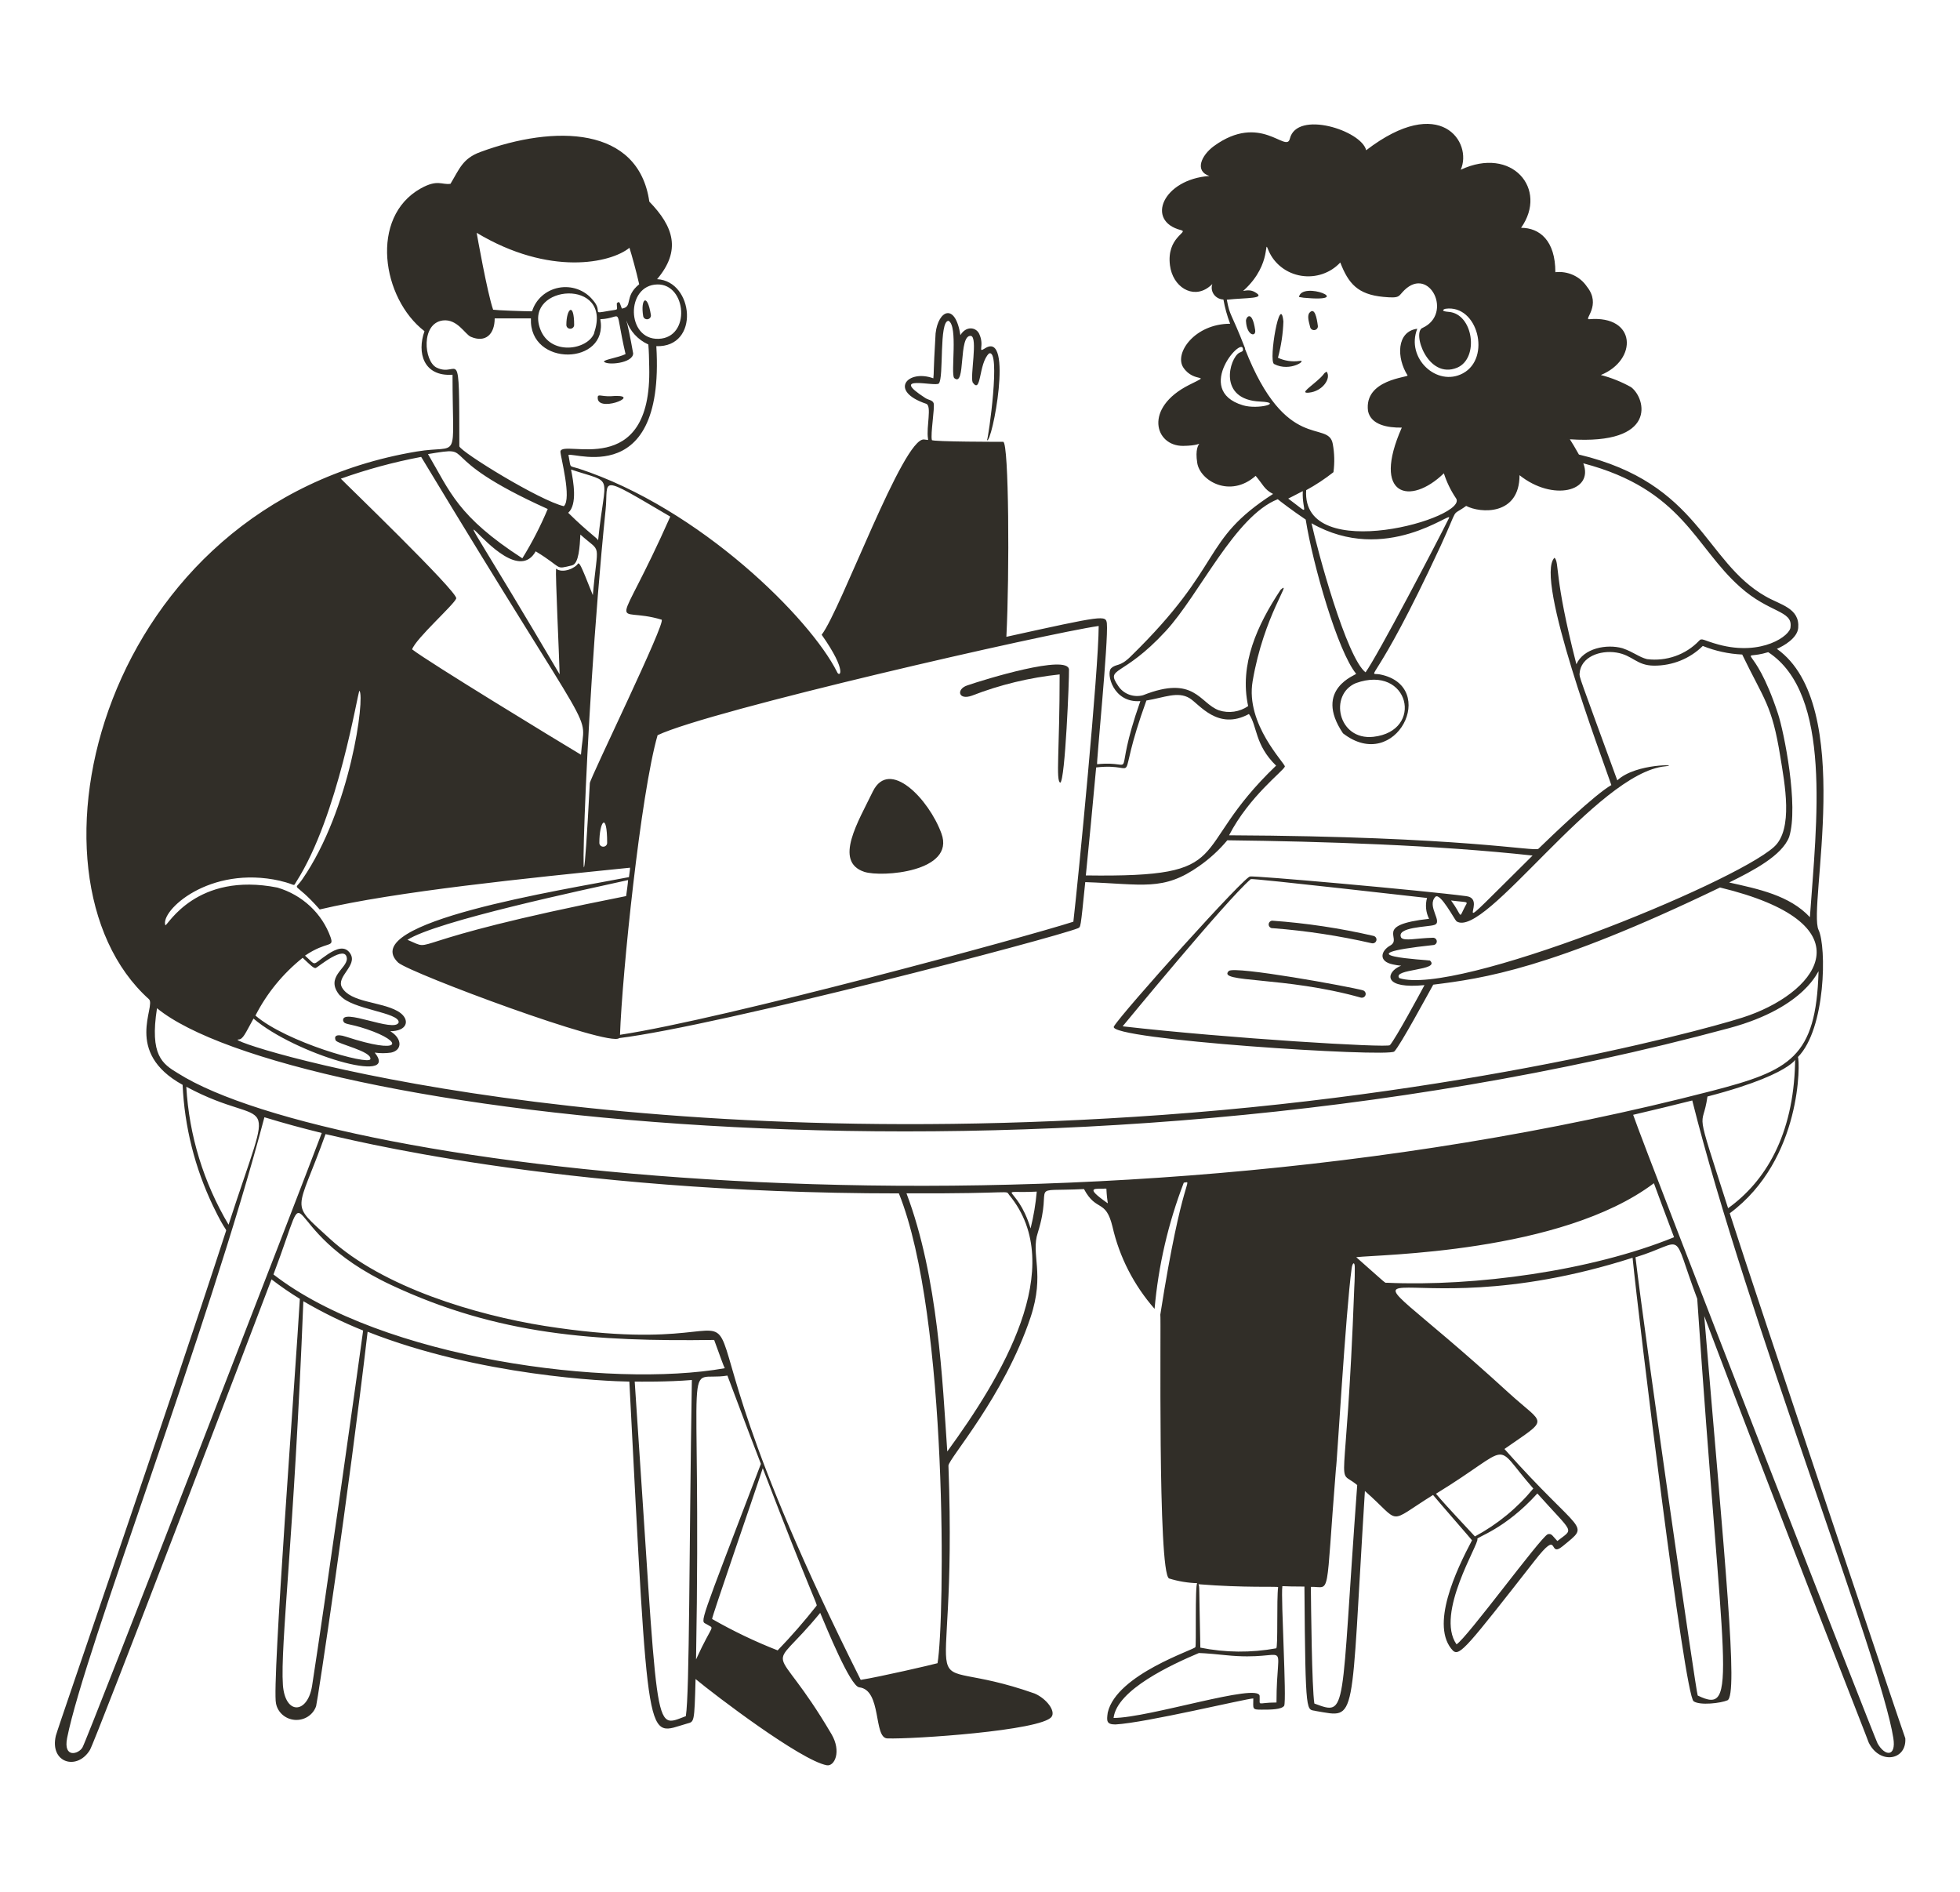 <svg width="260" height="251" viewBox="0 0 260 251" fill="none" xmlns="http://www.w3.org/2000/svg">
<path d="M169.007 48.279C171.164 49.417 173.528 47.654 172.353 47.879C171.387 48.009 170.404 47.861 169.524 47.454C169.949 45.881 170.192 44.267 170.247 42.642C169.834 38.704 168.245 47.804 169.007 48.279ZM175.207 50.054C173.916 51.304 172.314 52.217 173.645 52.079C175.427 51.904 176.628 50.192 175.982 49.292C175.466 49.617 175.802 49.467 175.207 50.054ZM173.709 41.479C173.322 41.929 173.709 42.942 173.799 43.392C173.827 43.514 173.902 43.623 174.009 43.695C174.116 43.767 174.247 43.797 174.375 43.78C174.505 43.762 174.622 43.699 174.704 43.601C174.787 43.504 174.828 43.38 174.82 43.254C174.678 42.129 174.393 40.704 173.709 41.479ZM166.502 43.779C166.076 40.904 165.21 42.142 165.287 42.617C165.391 44.542 166.643 44.754 166.502 43.779ZM172.934 39.492C180.012 40.154 172.702 37.204 172.314 39.392L172.934 39.492ZM128.294 90.917C126.822 91.417 127.118 92.929 128.94 92.266C132.664 90.819 136.576 89.873 140.565 89.454C140.565 99.604 140.035 103.542 140.643 103.817C141.301 103.567 141.843 89.954 141.805 88.817C141.689 86.716 130.606 90.117 128.294 90.917ZM115.791 104.966C113.892 108.904 110.534 114.279 114.654 115.641C116.966 116.391 126.757 115.641 124.884 110.554C123.231 106.004 117.987 100.529 115.791 104.966ZM180.787 131.354C179.043 130.867 163.751 128.079 163.001 128.792C161.374 130.379 170.403 129.479 180.503 132.316C180.635 132.353 180.777 132.337 180.897 132.273C181.016 132.208 181.105 132.1 181.143 131.973C181.181 131.845 181.164 131.708 181.097 131.592C181.031 131.476 180.919 131.39 180.787 131.354ZM182.221 124.141C177.794 123.118 173.289 122.44 168.749 122.117C168.612 122.133 168.487 122.202 168.403 122.307C168.318 122.413 168.28 122.546 168.297 122.679C168.314 122.811 168.385 122.932 168.494 123.014C168.603 123.096 168.741 123.133 168.878 123.117C173.277 123.456 177.643 124.121 181.937 125.104C182.069 125.14 182.21 125.125 182.33 125.06C182.45 124.996 182.539 124.888 182.576 124.76C182.614 124.632 182.598 124.496 182.531 124.38C182.465 124.264 182.353 124.178 182.221 124.141ZM81.587 52.517C79.947 52.692 79.443 52.242 79.301 52.592C78.953 54.904 85.204 52.417 81.587 52.517ZM76.162 43.104C76.162 39.992 75.129 40.917 75.129 43.104C75.129 43.237 75.184 43.364 75.28 43.458C75.377 43.551 75.509 43.604 75.646 43.604C75.783 43.604 75.914 43.551 76.011 43.458C76.108 43.364 76.162 43.237 76.162 43.104ZM85.32 41.929C85.342 42.06 85.417 42.177 85.529 42.254C85.641 42.332 85.779 42.363 85.914 42.342C86.05 42.32 86.171 42.247 86.251 42.139C86.331 42.032 86.363 41.898 86.341 41.767C85.863 38.754 84.946 39.654 85.32 41.929Z" fill="#312E28"/>
<path d="M229.457 160.928C239.105 153.779 238.783 140.629 238.499 140.204C242.205 136.454 242.309 125.579 241.237 123.341C239.79 120.303 246.249 93.529 235.709 86.066C236.638 85.666 238.408 84.641 238.537 83.303C238.77 80.666 236.199 80.241 234.236 79.116C226.034 74.454 225.517 64.116 209.449 60.291C208.855 59.229 208.726 59.041 208.247 58.266C219.872 59.041 218.374 52.879 216.372 51.354C215.112 50.648 213.761 50.106 212.355 49.741C217.251 47.754 217.109 41.791 210.805 42.341C210.056 42.404 212.484 40.479 210.508 38.016C210.063 37.352 209.436 36.821 208.697 36.483C207.958 36.145 207.136 36.014 206.323 36.104C206.323 31.916 204.243 30.216 201.776 30.216C205.406 25.066 200.562 19.329 193.768 22.516C195.383 18.891 191.082 12.366 181.226 19.929C180.606 17.304 172.03 14.566 171.099 18.404C170.622 20.366 167.224 14.879 161.024 19.379C159.332 20.629 158.441 22.691 160.43 23.341C154.269 23.779 151.905 29.329 156.684 30.529C157.718 30.791 154.721 31.466 155.199 35.191C155.561 38.041 158.17 39.679 160.301 38.116C161.011 37.604 160.805 37.491 160.74 38.029C160.723 38.24 160.749 38.452 160.818 38.653C160.887 38.853 160.997 39.039 161.142 39.197C161.287 39.356 161.463 39.485 161.66 39.576C161.857 39.667 162.071 39.719 162.29 39.729C162.485 40.824 162.784 41.899 163.181 42.941C158.505 42.941 155.728 46.841 156.968 48.741C158.402 50.916 160.921 49.466 157.769 51.041C151.66 54.104 153.197 59.178 156.943 59.141C160.688 59.104 158.234 57.766 158.816 61.391C159.177 63.779 163.181 66.116 166.566 63.116C167.522 64.229 167.715 64.941 168.878 65.516C159.177 71.766 162.561 74.803 149.98 87.079C148.521 88.516 148.095 87.979 147.397 88.641C146.699 89.303 147.655 93.279 151.272 92.991C147.307 104.241 151.272 100.779 145.537 101.366C145.408 101.366 147.049 84.954 146.829 82.691C146.699 81.579 146.467 81.604 133.499 84.466C133.925 76.091 133.835 58.779 133.085 58.604C132.956 58.604 123.618 58.604 123.618 58.366C123.411 57.566 124.018 54.129 123.85 53.479C123.695 53.054 123.178 53.066 122.765 52.804C117.753 49.579 124.057 51.341 124.535 50.866C125.232 50.116 124.535 42.554 125.826 42.554C127.118 43.216 126.085 49.541 126.576 50.141C128.164 51.491 127.079 44.354 128.797 44.554C129.74 44.729 128.668 49.879 129.03 50.729C130.205 52.354 129.792 48.229 131.187 46.891C132.814 46.129 131.109 58.141 130.928 58.391C131.587 58.891 134.48 43.816 130.683 46.191C129.572 46.891 130.683 45.891 129.869 44.229C129.417 43.366 128.126 43.229 127.402 44.454C126.718 40.079 124.457 41.141 124.109 44.216C123.772 50.016 123.915 49.141 123.811 50.179C120.388 48.929 117.831 51.866 122.855 53.554C123.643 53.816 122.855 56.591 123.101 58.178C123.101 58.441 123.243 58.354 122.572 58.291C119.807 58.016 111.541 80.904 108.996 84.191C112.522 89.191 111.347 89.928 111.024 89.104C107.524 82.104 92.941 67.441 76.73 62.141C75.439 61.741 75.749 62.141 75.439 60.516C74.495 59.178 88.278 66.041 87.064 45.916C92.889 46.104 92.036 37.279 87.166 37.029C90.383 33.216 89.376 30.079 86.134 26.741C84.7 16.741 73.591 16.516 63.71 20.166C61.372 21.029 60.959 22.379 59.758 24.379C58.595 24.554 58.066 23.741 55.818 24.991C48.985 28.804 50.651 39.579 56.309 43.929C55.288 46.791 56.18 49.966 60.029 49.704C60.029 61.678 61.153 58.904 55.263 59.891C13.283 66.928 1.555 116.178 19.755 132.529C20.762 133.441 16.345 139.553 24.224 143.891C24.476 149.444 25.845 154.896 28.254 159.941C30.049 163.691 30.114 162.879 29.933 163.428C22.261 187.053 7.639 229.229 7.406 230.229C6.567 233.841 10.235 234.891 11.927 232.116C12.676 230.866 33.356 176.741 36.017 169.691C37.221 170.618 38.476 171.482 39.776 172.279C39.22 181.891 36.043 223.529 36.611 225.928C36.717 226.513 37.022 227.046 37.476 227.443C37.931 227.841 38.51 228.08 39.121 228.123C39.732 228.166 40.34 228.011 40.85 227.681C41.359 227.351 41.74 226.867 41.933 226.303C42.126 225.678 46.26 198.166 48.766 176.641C63.62 182.504 80.45 183.216 83.486 183.254C86.069 233.141 85.682 230.141 91.132 228.616C92.088 228.341 92.114 228.616 92.269 222.704C94.853 224.854 106.219 233.491 109.668 234.141C110.701 234.329 111.657 232.329 110.301 230.016C102.422 216.604 101.556 222.791 108.802 213.928C109.616 215.841 112.768 223.616 113.969 223.803C117.004 224.129 115.842 230.516 117.702 230.579C121.009 230.704 138.149 229.553 139.492 227.716C140.061 226.954 138.834 225.316 137.258 224.629C120.156 218.591 127.118 229.841 125.813 194.404C125.813 193.504 133.189 185.241 136.702 174.741C138.653 168.904 136.702 166.379 137.671 163.491C139.802 156.678 136.03 158.104 143.793 157.716C145.447 160.816 146.674 158.966 147.578 162.716C148.494 166.731 150.41 170.468 153.158 173.604C153.662 167.881 154.965 162.25 157.033 156.866C158.324 156.754 156.865 155.541 153.92 174.366C154.036 174.491 153.545 208.666 155.083 209.366C156.291 209.741 157.547 209.952 158.816 209.991C158.505 210.229 158.712 218.466 158.57 218.466C158.57 218.779 148.108 222.066 146.945 227.154C146.79 228.266 146.764 228.729 147.966 228.729C151.957 228.516 165.377 225.279 166.255 225.279C166.255 226.666 166.036 226.779 167.392 226.766C168.542 226.766 169.976 226.766 170.35 226.254C170.699 225.416 169.898 212.004 170.105 210.441C170.105 210.316 169.885 210.441 173.037 210.441C173.166 228.279 173.308 226.591 174.599 226.954C180.115 227.866 179.108 229.041 181.058 197.766C186.044 202.141 183.822 202.191 190.099 198.291C190.952 199.329 195.266 204.266 195.266 204.303C193.199 208.204 189.609 215.704 192.761 218.966C193.652 219.704 194.698 218.354 203.572 207.016C207.059 202.541 205.238 206.791 207.318 205.066C211.076 201.954 209.901 203.816 199.568 192.191C205.626 187.954 204.967 189.154 200.174 184.779C174.057 160.866 183.486 177.416 216.566 166.829C217.367 174.879 223.438 224.791 224.664 225.654C225.505 226.241 228.281 225.904 229.147 225.529C230.632 224.879 228.785 206.979 226.072 174.553C236.987 203.404 247.889 231.004 247.889 231.129C249.336 234.091 252.939 233.504 252.745 230.566C252.707 230.616 233.164 172.504 229.457 160.928ZM206.594 204.404C205.987 203.791 205.845 203.329 205.303 203.504C204.282 204.004 194.608 217.254 193.213 218.104C190.345 214.004 196.274 204.704 195.977 204.129C195.796 203.891 199.619 202.879 203.934 198.091C208.868 203.616 208.79 202.654 206.582 204.404H206.594ZM203.404 197.428C201.276 200.021 198.643 202.183 195.654 203.791C191.779 199.641 191.249 199.029 190.487 198.129C201.118 191.616 197.785 191.053 203.391 197.428H203.404ZM238.124 140.966C237.905 150.579 234.172 156.716 229.237 160.254C224.6 145.791 225.84 150.178 226.499 145.441C239.416 142.079 238.137 139.579 238.111 140.966H238.124ZM240.1 121.666C237.401 118.754 233.241 117.916 229.38 117.053C232.595 115.466 236.38 113.491 237.336 111.016C238.628 106.916 236.651 97.053 235.851 94.654C232.531 84.591 230.361 87.791 234.559 86.504C243.058 92.053 240.978 109.091 240.087 121.666H240.1ZM189.583 121.866C182.066 122.704 186.134 124.441 184.416 125.416C183.202 126.091 182.789 127.504 184.752 127.916C186.199 128.229 186.044 127.916 185.372 128.329C183.926 129.166 183.551 131.191 188.963 130.666C188.343 131.816 185.23 137.604 184.378 138.629C184.068 139.004 162.897 137.729 148.922 136.129C149.038 136.004 162.626 119.441 165.92 116.604C166.23 116.466 189.17 119.104 189.299 119.104C189.043 120.026 189.139 121.007 189.57 121.866H189.583ZM185.618 129.729C184.649 128.479 191.159 128.766 189.686 127.404C189.557 127.329 177.132 126.741 190.203 125.341C190.322 125.315 190.427 125.248 190.499 125.153C190.571 125.057 190.605 124.939 190.593 124.821C190.582 124.704 190.527 124.594 190.439 124.513C190.351 124.431 190.234 124.383 190.113 124.379C187.788 124.441 186.341 124.854 185.876 124.379C185.114 122.941 189.493 122.954 190.229 122.691C191.52 122.354 189.183 120.191 190.422 118.941C191.068 118.379 192.941 121.966 193.213 122.204C196.972 124.616 211.838 102.466 220.919 101.641C223.166 101.428 217.044 101.166 214.538 103.504C209.372 89.354 209.501 89.854 209.539 89.303C209.707 87.129 212.239 86.204 214.422 86.553C216.605 86.904 217.07 88.279 219.42 88.291C220.623 88.297 221.815 88.069 222.924 87.621C224.034 87.171 225.039 86.511 225.879 85.678C227.541 86.349 229.311 86.734 231.11 86.816C234.03 92.866 235.05 93.454 236.161 100.341C236.742 103.928 237.93 110.004 235.321 112.341C229.831 117.266 193.045 132.191 185.605 129.729H185.618ZM192.502 119.441C195.086 119.766 194.698 119.441 194.194 120.529C193.51 121.916 193.988 121.479 192.489 119.441H192.502ZM164.874 53.754C158.118 51.729 165.184 44.054 164.874 46.491C164.874 46.616 164.499 46.729 164.395 46.791C163.104 47.504 161.476 53.041 167.211 53.266C170.311 53.404 166.876 54.366 164.874 53.754ZM165.184 46.254C163.246 41.254 163.168 42.041 162.742 39.754C165.326 39.466 168.116 39.666 166.436 38.729C165.519 38.216 164.615 38.816 165.028 38.479C168.903 34.916 167.522 31.341 168.297 33.279C168.669 34.136 169.259 34.887 170.013 35.464C170.766 36.04 171.658 36.423 172.606 36.576C173.553 36.73 174.526 36.649 175.432 36.341C176.338 36.033 177.15 35.509 177.79 34.816C178.875 37.604 180.089 39.054 183.512 39.379C185.799 39.591 185.437 39.316 186.302 38.479C189.622 35.266 192.761 41.604 188.73 43.479C187.258 43.979 189.363 50.404 193.303 48.766C196.248 47.516 195.447 41.604 192.166 41.366C190.952 41.279 191.572 40.979 191.766 40.954C196.028 40.366 197.837 47.491 194.065 49.516C190.603 51.379 186.457 47.491 188.007 43.604C185.23 43.966 185.243 47.479 186.716 49.791C186.897 50.066 180.916 50.291 181.472 54.516C181.846 56.341 184.055 56.754 185.953 56.716C181.911 65.841 187.064 67.116 191.534 62.779C191.902 63.931 192.432 65.029 193.109 66.041C195.215 68.629 172.611 75.091 173.269 65.016C174.543 64.322 175.753 63.524 176.886 62.629C177.055 61.382 177.025 60.117 176.795 58.879C176.214 55.616 170.595 60.229 165.132 46.229L165.184 46.254ZM181.187 89.216C178.604 87.291 174.729 72.866 173.98 69.404C183.835 75.029 192.722 67.641 192.218 68.704C190.707 71.779 182.711 87.029 181.135 89.191L181.187 89.216ZM182.182 97.729C177.467 98.241 176.253 92.104 179.87 90.604C186.922 88.079 188.989 96.966 182.182 97.729ZM170.867 66.141C170.867 66.141 172.029 65.566 172.817 65.141C172.688 67.979 174.07 68.491 170.867 66.116V66.141ZM148.34 90.991C146.583 88.416 148.883 89.954 154.63 83.716C159.113 78.866 163.801 68.454 169.497 66.216C169.82 66.491 171.551 67.803 173.205 68.916C174.174 74.979 177.467 86.416 179.895 89.366C180.012 89.504 174.147 91.329 178.152 97.266C185.178 102.716 190.939 91.016 183.06 89.454C181.213 89.104 182.234 91.529 191.094 72.428C193.678 66.803 192.322 68.678 194.491 67.104C196.364 68.091 201.57 68.428 201.57 63.029C205.961 66.541 211.477 65.204 210.03 61.454C223.205 64.916 224.794 72.504 230.826 77.854C234.701 81.329 237.827 80.954 237.517 83.178C237.517 84.266 233.771 87.066 227.959 85.491C225.969 84.954 225.75 84.553 225.375 85.004C224.51 85.91 223.434 86.603 222.237 87.024C221.039 87.446 219.755 87.585 218.491 87.428C217.393 87.154 216.772 86.516 215.222 85.979C213.117 85.391 210.056 85.979 209.113 88.104C206.065 76.229 206.905 74.654 206.207 73.979C203.494 76.654 212.523 100.504 213.75 104.129C211.555 105.379 205.871 110.841 204.076 112.579C203.624 113.016 194.233 110.941 163.039 110.791C165.726 105.604 170.208 102.303 170.441 101.678C170.518 101.266 165.184 96.079 166.165 90.354C167.651 81.604 171.526 76.779 169.885 78.216C166.785 82.891 164.37 88.129 165.571 93.654C165.018 94.039 164.377 94.29 163.704 94.388C163.03 94.486 162.341 94.427 161.696 94.216C159.113 93.279 158.493 89.479 151.621 92.216C151.011 92.378 150.363 92.347 149.772 92.127C149.182 91.906 148.679 91.508 148.34 90.991ZM152.073 92.916C154.424 92.529 156.232 91.666 157.795 92.604C159.087 93.379 161.541 96.954 165.674 94.704C166.811 96.316 166.411 98.754 169.278 101.553C157.201 113.104 164.538 116.404 144.039 116.116C144.349 113.053 145.059 105.729 145.408 101.791C151.737 101.066 147.643 105.154 152.073 92.916ZM145.744 83.029C145.744 88.754 143.044 116.566 142.385 122.254C136.276 124.229 96.157 135.141 82.245 137.254C82.53 129.166 84.984 105.316 87.231 97.516C94.155 94.216 139.04 83.979 145.744 83.029ZM54.035 124.666C57.91 122.166 77.363 118.053 83.318 116.729C83.318 117.029 83.098 118.553 83.059 118.854C51.891 125.016 58.13 126.379 54.074 124.666H54.035ZM88.911 68.529C81.548 85.091 81.161 80.204 87.761 82.191C88.445 82.404 78.28 103.191 78.241 103.879C76.678 133.754 77.286 97.479 80.334 67.629C80.76 63.516 79.055 62.729 88.924 68.529H88.911ZM80.541 111.803C80.541 111.936 80.486 112.064 80.389 112.157C80.292 112.251 80.161 112.303 80.024 112.303C79.887 112.303 79.756 112.251 79.659 112.157C79.561 112.064 79.507 111.936 79.507 111.803C79.494 108.979 80.541 107.504 80.541 111.803ZM75.749 62.279C81.651 64.241 80.256 62.541 79.339 71.691C79.339 71.428 78.138 70.741 75.374 68.016C76.614 66.928 76.072 63.866 75.749 62.279ZM75.903 74.979C76.782 74.766 76.911 72.479 76.989 70.904C79.907 73.529 79.288 71.579 78.642 78.941C76.911 74.553 76.924 74.816 76.691 74.716C76.368 75.341 74.651 76.116 73.759 75.428C73.669 76.316 74.16 86.553 74.237 89.441C53.118 53.579 66.991 80.379 71.06 73.129C74.818 75.404 73.488 75.566 75.93 74.979H75.903ZM87.205 37.729C91.08 37.654 91.674 44.779 87.374 44.941C83.072 45.104 82.969 37.804 87.205 37.729ZM83.499 32.866C83.809 33.854 84.377 35.866 84.79 37.704C82.736 39.366 84.015 40.704 82.491 40.929C82.207 40.229 82.207 39.829 81.819 40.229C81.819 41.266 82.168 40.979 80.722 41.241C78.28 41.666 80.101 41.416 78.616 39.766C78.09 39.126 77.392 38.639 76.6 38.356C75.807 38.074 74.949 38.008 74.12 38.166C73.291 38.323 72.522 38.698 71.899 39.249C71.274 39.8 70.819 40.507 70.582 41.291C69.458 41.291 65.984 41.166 65.415 41.079C64.64 38.866 63.245 30.979 63.232 30.879C72.907 36.679 81.032 34.891 83.499 32.866ZM78.849 44.116C78.047 46.441 72.92 47.279 71.628 43.554C69.574 37.729 81.316 36.841 78.822 44.116H78.849ZM57.91 48.754C56.231 47.916 55.805 42.879 58.75 42.504C60.662 42.279 61.682 44.329 62.444 44.666C64.407 45.516 65.622 44.329 65.622 42.229H70.427C70.155 48.729 80.76 48.479 79.636 42.341C82.866 42.204 81.406 40.204 82.982 46.966C81.949 47.454 80.192 47.679 80.114 47.954C80.476 48.504 83.989 48.191 83.989 46.866C83.589 44.604 83.292 43.241 83.085 42.491C83.317 43.191 83.696 43.836 84.199 44.387C84.701 44.937 85.316 45.382 86.004 45.691C86.082 46.654 86.095 47.379 86.12 48.654C86.521 63.928 74.495 58.129 74.341 59.904C74.341 60.529 75.878 66.154 74.793 67.141C71.589 66.391 61.256 60.029 60.933 59.204C60.92 44.841 60.894 50.229 57.91 48.754ZM72.661 67.504C71.714 69.767 70.586 71.958 69.29 74.053C60.701 68.491 59.719 65.229 56.774 60.229C63.71 59.079 56.761 60.341 72.661 67.516V67.504ZM55.87 60.604C79.998 100.604 77.531 93.616 77.066 100.104C73.888 98.204 56.774 87.779 54.668 86.129C55.172 84.678 60.236 80.204 60.52 79.379C60.804 78.553 45.162 63.504 45.213 63.491C48.659 62.262 52.201 61.3 55.805 60.616L55.87 60.604ZM37.231 116.854C39.336 117.341 38.846 117.678 39.298 116.966C44.891 108.216 47.435 91.816 47.681 91.616C48.43 92.504 46.518 107.316 40.111 116.616C38.897 118.379 38.884 116.616 42.41 120.629C52.498 118.241 69.949 116.479 83.576 115.091C83.576 115.416 83.472 115.941 83.434 116.341C74.586 118.053 47.151 122.341 52.834 127.691C54.617 129.154 80.864 138.941 82.142 137.691C95.459 136.041 139.751 124.428 143.005 123.116C143.354 122.891 143.316 123.416 143.961 117.004C151.608 117.254 154.295 118.254 159.087 114.866C160.477 113.893 161.728 112.745 162.807 111.454C175.53 111.604 190.616 112.091 203.301 113.479C190.565 126.091 197.876 119.303 194.517 118.866C188.872 118.116 165.7 116.053 165.842 116.266C165.48 115.779 148.741 134.428 147.759 136.154C146.777 137.879 184.158 140.279 184.959 139.466C185.76 138.654 189.441 131.816 190.126 130.604C196.687 129.779 205.626 128.579 228.165 117.716C247.669 122.441 241.508 131.229 232.04 134.666C228.734 135.916 196.997 144.791 154.23 147.879C76.032 153.516 29.081 137.879 31.612 137.879C32.245 137.879 32.529 137.079 33.627 135.104C39.156 139.816 53.183 143.966 49.708 139.616C50.428 139.719 51.159 139.719 51.878 139.616C53.248 139.316 53.338 138.053 52.24 137.116C51.685 136.654 51.607 136.803 52.098 136.766C54.242 136.616 54.371 135.004 52.705 134.091C50.458 132.841 46.505 132.979 45.368 130.979C44.542 129.529 47.487 128.066 46.466 126.479C45.756 125.379 44.619 125.829 43.508 126.553C41.261 128.066 42.075 128.191 40.46 126.754C43.405 124.766 44.335 125.741 43.857 124.329C43.304 122.767 42.377 121.355 41.151 120.208C39.925 119.06 38.436 118.211 36.805 117.729C26.071 115.604 22.273 122.729 21.938 122.729C21.214 120.841 27.75 114.704 37.166 116.829L37.231 116.854ZM45.136 132.053C46.673 133.916 53.002 134.266 52.886 135.616C52.343 137.041 45.2 133.566 45.523 135.404C45.73 135.954 46.143 135.666 48.675 136.516C53.648 138.204 53.377 139.954 45.885 137.504C44.503 137.053 44.309 137.504 44.529 137.991C44.748 138.479 49.386 139.441 49.127 140.491C48.856 141.303 38.006 138.241 33.886 134.704C35.392 131.751 37.527 129.139 40.15 127.041C41.196 128.029 41.636 128.479 41.894 128.391C42.152 128.303 45.872 125.154 46.014 127.141C46.04 128.491 43.056 129.604 45.071 132.029L45.136 132.053ZM24.779 144.178C36.159 150.266 36.559 143.191 30.32 162.441C27.001 156.853 25.081 150.589 24.715 144.154L24.779 144.178ZM10.945 231.766C10.48 232.641 8.362 233.303 8.905 230.516C11.268 218.691 27.543 176.766 35.074 148.191C37.916 149.053 39.827 149.566 42.682 150.279C40.55 156.016 11.475 230.979 10.945 231.766ZM41.403 223.579C40.822 227.329 37.838 227.541 37.528 223.504C37.166 218.141 39.001 204.104 40.24 172.591C42.78 174.077 45.431 175.377 48.171 176.479C47.668 180.291 43.108 212.616 41.403 223.579ZM90.978 227.629C86.534 229.279 87.438 230.879 84.196 183.254C84.803 183.254 88.497 183.316 91.778 183.041C91.403 205.904 91.481 224.479 90.978 227.629ZM36.275 169.041C41.946 154.041 35.875 162.928 51.891 170.441C66.1 177.104 78.913 177.941 94.736 177.729C95.485 179.779 96.028 181.316 96.144 181.479C80.98 184.178 50.69 180.229 36.275 169.041ZM92.333 220.104C93.095 176.866 90.422 183.466 96.493 182.454C98.908 188.916 100.097 191.979 100.936 194.166C92.591 216.029 92.876 214.941 93.703 215.416C94.878 216.166 94.607 215.116 92.333 220.104ZM108.324 212.979C106.706 215.037 104.982 217.014 103.158 218.904C100.156 217.73 97.25 216.338 94.464 214.741C94.349 214.666 99.993 198.404 101.181 194.741C107.601 211.479 108.466 212.803 108.324 212.979ZM124.366 220.604C123.721 220.791 116.772 222.404 114.176 222.816C82.013 158.678 111.295 182.004 72.235 175.866C63.193 174.428 50.806 170.766 43.754 164.303C38.329 159.303 39.336 161.178 43.185 150.428C45.252 150.829 73.566 158.291 119.239 158.291C125.839 174.678 125.31 215.229 124.366 220.604ZM125.658 192.504C125.026 183.316 124.457 169.416 120.247 158.279C135.036 158.354 133.28 157.779 133.886 158.516C141.753 168.053 132.801 182.729 125.672 192.504H125.658ZM136.702 162.916C134.881 156.904 131.742 158.354 137.529 158.053C137.384 159.692 137.113 161.318 136.715 162.916H136.702ZM146.893 159.566C143.664 157.303 145.382 157.729 146.764 157.654C146.868 159.654 147.049 159.666 146.906 159.566H146.893ZM169.317 225.816C166.643 225.816 167.16 226.416 167.095 224.954C167.005 223.141 152.409 227.866 147.72 227.866C148.159 224.116 155.47 220.766 159.035 219.254C159.035 219.254 159.849 219.254 162.6 219.541C171.512 220.454 169.33 216.629 169.33 225.816H169.317ZM158.983 210.129C165.055 210.629 169.562 210.391 169.549 210.516C169.33 212.079 169.549 218.579 169.291 218.629C165.963 219.238 162.545 219.208 159.229 218.541C159.035 209.666 159.138 210.654 158.983 210.129ZM23.604 142.354C21.537 141.104 19.845 139.991 20.827 133.729C37.903 147.729 138.368 160.891 229.392 136.366C239.726 133.579 241.25 128.454 241.237 128.866C240.901 140.254 237.465 142.004 227.106 144.691C140.745 167.053 44.206 155.379 23.604 142.354ZM174.354 225.954C174.018 223.866 173.915 212.928 173.889 210.479C176.602 210.404 175.788 212.579 177.222 194.729C177.312 194.803 178.513 173.904 179.301 168.229C179.405 167.441 179.741 167.254 179.715 168.229C179.715 168.854 179.715 169.678 179.65 170.729C178.578 199.766 177.067 194.479 180.038 196.979C177.79 227.504 178.824 227.604 174.354 225.954ZM183.964 170.141C183.655 170.141 184.184 170.529 179.909 166.754C182.686 166.391 207.034 166.254 219.395 156.941C220.441 159.779 220.195 159.116 222.068 164.104C211.051 168.591 195.576 170.666 183.964 170.141ZM225.207 224.891C225.013 224.666 218.219 177.504 216.953 166.766C223.851 164.641 221.578 162.816 225.143 172.266C228.514 222.341 230.749 227.579 225.207 224.891ZM249.064 231.241C248.741 230.691 218.684 153.741 216.643 147.866C219.227 147.266 222.52 146.466 224.484 145.966C231.691 174.716 249.53 220.053 251.157 230.541C251.557 233.091 250.02 232.954 249.064 231.241Z" fill="#312E28"/>
</svg>
